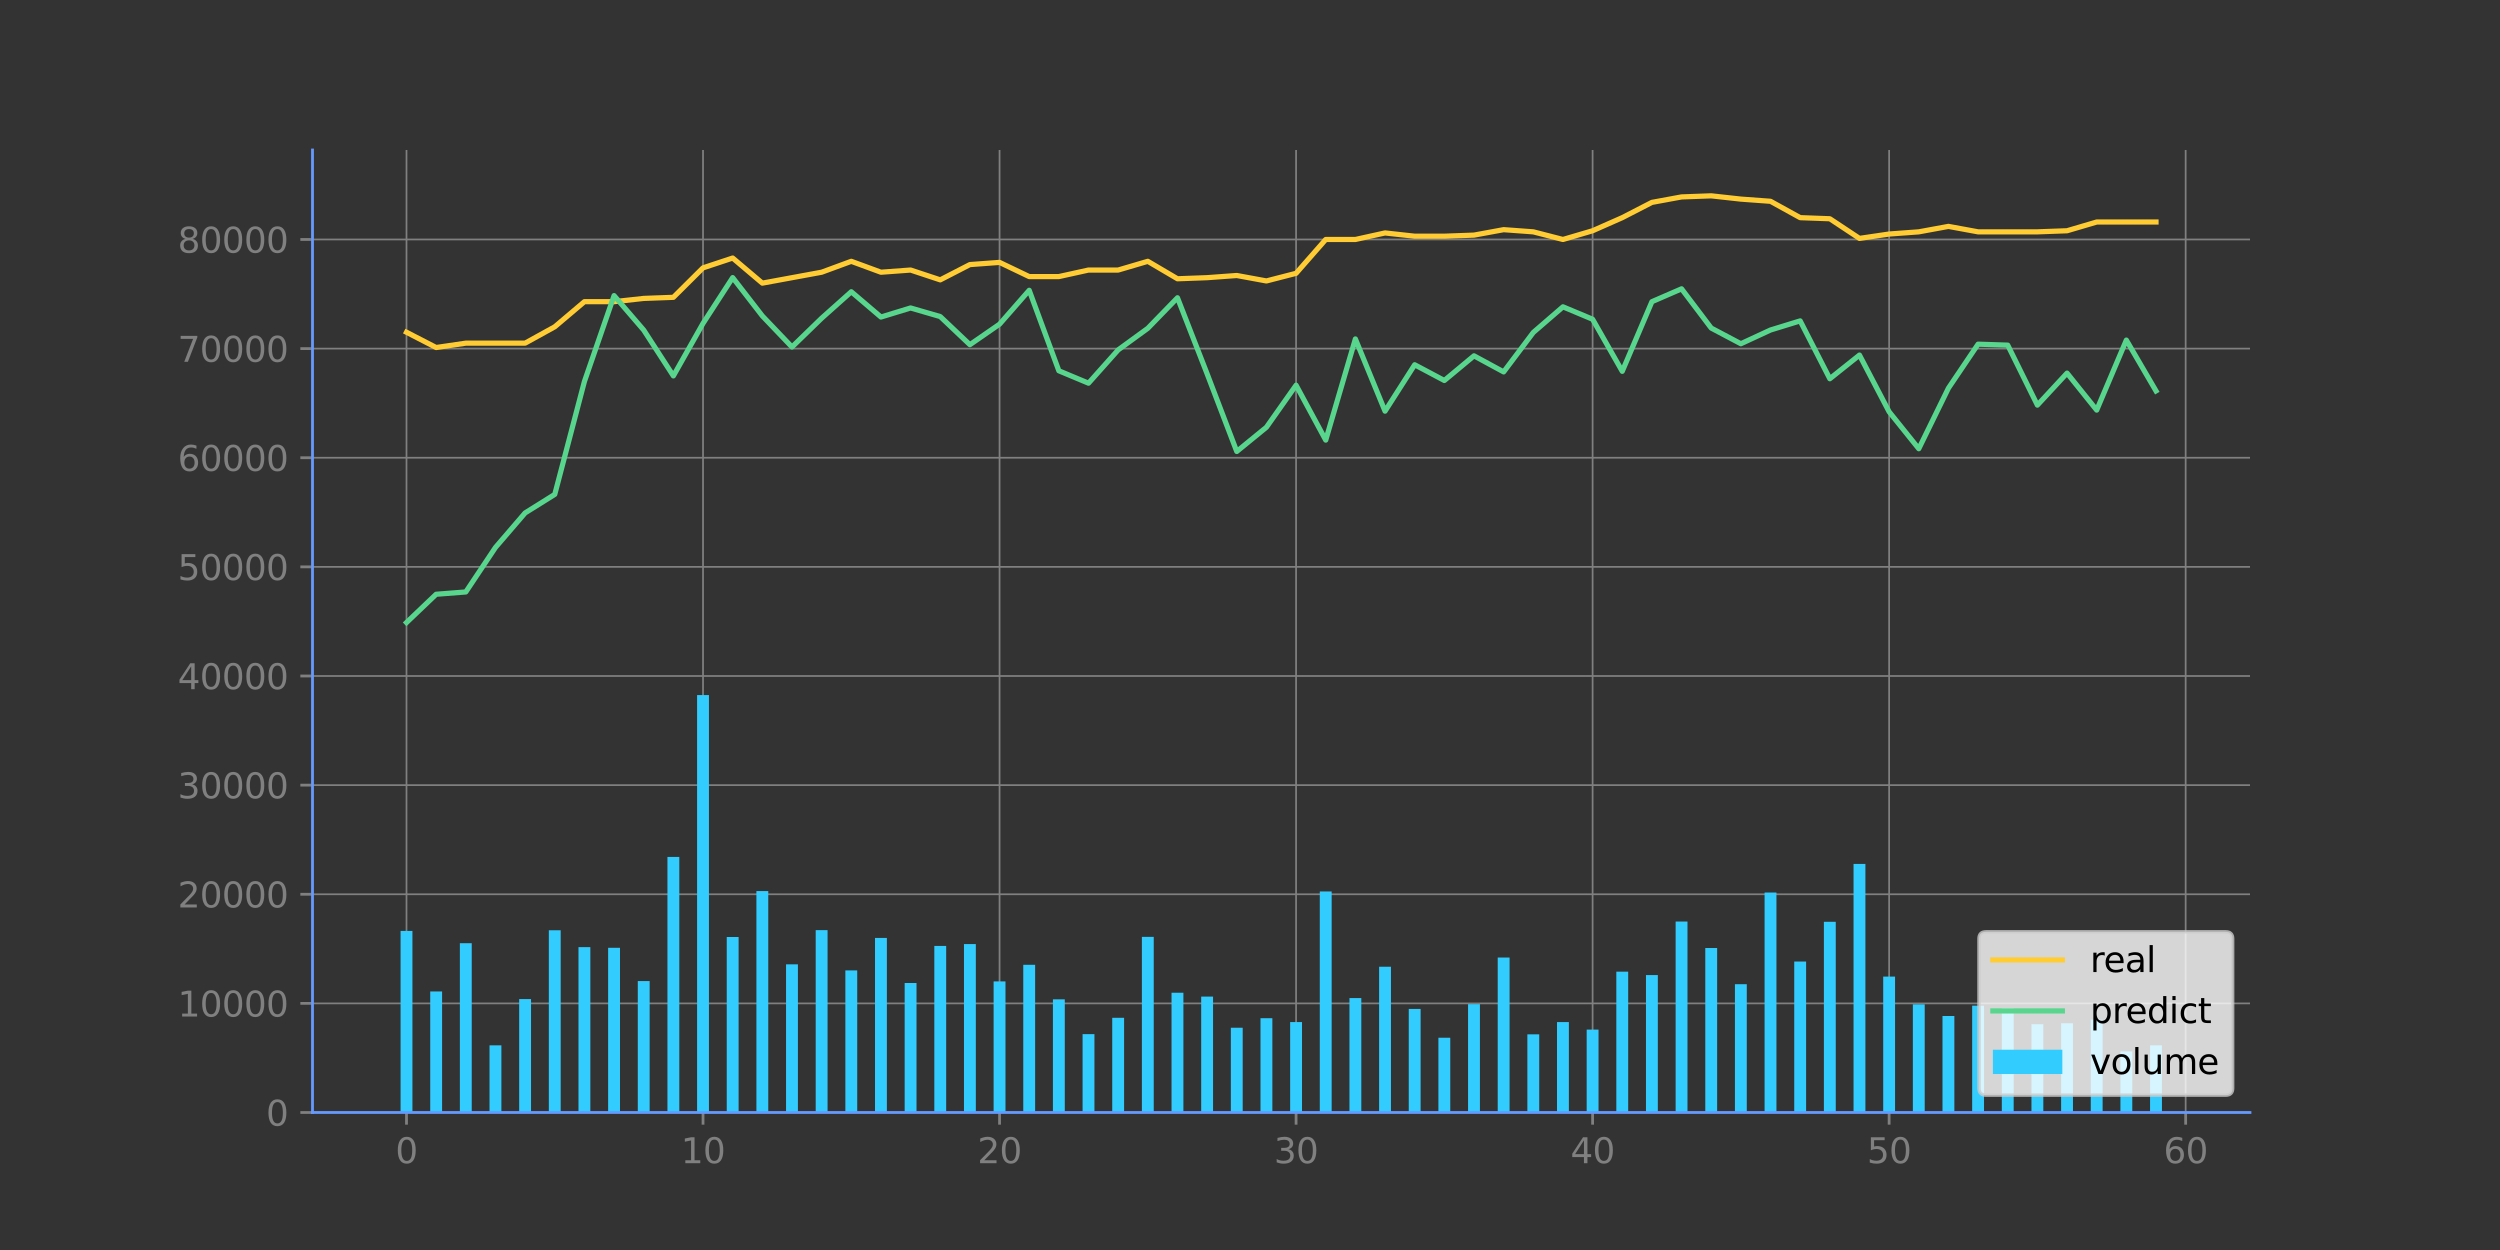 <?xml version="1.0" encoding="utf-8" standalone="no"?>
<!DOCTYPE svg PUBLIC "-//W3C//DTD SVG 1.1//EN"
  "http://www.w3.org/Graphics/SVG/1.1/DTD/svg11.dtd">
<svg xmlns:xlink="http://www.w3.org/1999/xlink" width="720pt" height="360pt" viewBox="0 0 720 360" xmlns="http://www.w3.org/2000/svg" version="1.1">
 <rect x="0" y="0" width="720" height="360" fill="#333333" stroke="none"/>
 <defs>
  <style type="text/css">*{stroke-linejoin: round; stroke-linecap: butt}</style>
 </defs>
 <g id="figure_1">
  <g id="patch_1">
   <path d="M 0 360 
L 720 360 
L 720 0 
L 0 0 
L 0 360 
z
" style="fill: none"/>
  </g>
  <g id="axes_1">
   <g id="patch_2">
    <path d="M 90 320.4 
L 648 320.4 
L 648 43.2 
L 90 43.2 
L 90 320.4 
z
" style="fill: none"/>
   </g>
   <g id="matplotlib.axis_1">
    <g id="xtick_1">
     <g id="line2d_1">
      <path d="M 117.072 320.4 
L 117.072 43.2 
" clip-path="url(#peab4488249)" style="fill: none; stroke: #808080; stroke-width: 0.5; stroke-linecap: square"/>
     </g>
     <g id="line2d_2">
      <defs>
       <path id="mc84ebfe1d0" d="M 0 0 
L 0 3.5 
" style="stroke: #808080; stroke-width: 0.8"/>
      </defs>
      <g>
       <use xlink:href="#mc84ebfe1d0" x="117.072" y="320.4" style="fill: #808080; stroke: #808080; stroke-width: 0.8"/>
      </g>
     </g>
     <g id="text_1">
      <!-- 0 -->
      <g style="fill: #808080" transform="translate(113.89 334.998) scale(0.1 -0.1)">
       <defs>
        <path id="DejaVuSans-30" d="M 2034 4250 
Q 1547 4250 1301 3770 
Q 1056 3291 1056 2328 
Q 1056 1369 1301 889 
Q 1547 409 2034 409 
Q 2525 409 2770 889 
Q 3016 1369 3016 2328 
Q 3016 3291 2770 3770 
Q 2525 4250 2034 4250 
z
M 2034 4750 
Q 2819 4750 3233 4129 
Q 3647 3509 3647 2328 
Q 3647 1150 3233 529 
Q 2819 -91 2034 -91 
Q 1250 -91 836 529 
Q 422 1150 422 2328 
Q 422 3509 836 4129 
Q 1250 4750 2034 4750 
z
" transform="scale(0.016)"/>
       </defs>
       <use xlink:href="#DejaVuSans-30"/>
      </g>
     </g>
    </g>
    <g id="xtick_2">
     <g id="line2d_3">
      <path d="M 202.471 320.4 
L 202.471 43.2 
" clip-path="url(#peab4488249)" style="fill: none; stroke: #808080; stroke-width: 0.5; stroke-linecap: square"/>
     </g>
     <g id="line2d_4">
      <g>
       <use xlink:href="#mc84ebfe1d0" x="202.471" y="320.4" style="fill: #808080; stroke: #808080; stroke-width: 0.8"/>
      </g>
     </g>
     <g id="text_2">
      <!-- 10 -->
      <g style="fill: #808080" transform="translate(196.109 334.998) scale(0.1 -0.1)">
       <defs>
        <path id="DejaVuSans-31" d="M 794 531 
L 1825 531 
L 1825 4091 
L 703 3866 
L 703 4441 
L 1819 4666 
L 2450 4666 
L 2450 531 
L 3481 531 
L 3481 0 
L 794 0 
L 794 531 
z
" transform="scale(0.016)"/>
       </defs>
       <use xlink:href="#DejaVuSans-31"/>
       <use xlink:href="#DejaVuSans-30" x="63.623"/>
      </g>
     </g>
    </g>
    <g id="xtick_3">
     <g id="line2d_5">
      <path d="M 287.871 320.4 
L 287.871 43.2 
" clip-path="url(#peab4488249)" style="fill: none; stroke: #808080; stroke-width: 0.5; stroke-linecap: square"/>
     </g>
     <g id="line2d_6">
      <g>
       <use xlink:href="#mc84ebfe1d0" x="287.871" y="320.4" style="fill: #808080; stroke: #808080; stroke-width: 0.8"/>
      </g>
     </g>
     <g id="text_3">
      <!-- 20 -->
      <g style="fill: #808080" transform="translate(281.508 334.998) scale(0.1 -0.1)">
       <defs>
        <path id="DejaVuSans-32" d="M 1228 531 
L 3431 531 
L 3431 0 
L 469 0 
L 469 531 
Q 828 903 1448 1529 
Q 2069 2156 2228 2338 
Q 2531 2678 2651 2914 
Q 2772 3150 2772 3378 
Q 2772 3750 2511 3984 
Q 2250 4219 1831 4219 
Q 1534 4219 1204 4116 
Q 875 4013 500 3803 
L 500 4441 
Q 881 4594 1212 4672 
Q 1544 4750 1819 4750 
Q 2544 4750 2975 4387 
Q 3406 4025 3406 3419 
Q 3406 3131 3298 2873 
Q 3191 2616 2906 2266 
Q 2828 2175 2409 1742 
Q 1991 1309 1228 531 
z
" transform="scale(0.016)"/>
       </defs>
       <use xlink:href="#DejaVuSans-32"/>
       <use xlink:href="#DejaVuSans-30" x="63.623"/>
      </g>
     </g>
    </g>
    <g id="xtick_4">
     <g id="line2d_7">
      <path d="M 373.27 320.4 
L 373.27 43.2 
" clip-path="url(#peab4488249)" style="fill: none; stroke: #808080; stroke-width: 0.5; stroke-linecap: square"/>
     </g>
     <g id="line2d_8">
      <g>
       <use xlink:href="#mc84ebfe1d0" x="373.27" y="320.4" style="fill: #808080; stroke: #808080; stroke-width: 0.8"/>
      </g>
     </g>
     <g id="text_4">
      <!-- 30 -->
      <g style="fill: #808080" transform="translate(366.907 334.998) scale(0.1 -0.1)">
       <defs>
        <path id="DejaVuSans-33" d="M 2597 2516 
Q 3050 2419 3304 2112 
Q 3559 1806 3559 1356 
Q 3559 666 3084 287 
Q 2609 -91 1734 -91 
Q 1441 -91 1130 -33 
Q 819 25 488 141 
L 488 750 
Q 750 597 1062 519 
Q 1375 441 1716 441 
Q 2309 441 2620 675 
Q 2931 909 2931 1356 
Q 2931 1769 2642 2001 
Q 2353 2234 1838 2234 
L 1294 2234 
L 1294 2753 
L 1863 2753 
Q 2328 2753 2575 2939 
Q 2822 3125 2822 3475 
Q 2822 3834 2567 4026 
Q 2313 4219 1838 4219 
Q 1578 4219 1281 4162 
Q 984 4106 628 3988 
L 628 4550 
Q 988 4650 1302 4700 
Q 1616 4750 1894 4750 
Q 2613 4750 3031 4423 
Q 3450 4097 3450 3541 
Q 3450 3153 3228 2886 
Q 3006 2619 2597 2516 
z
" transform="scale(0.016)"/>
       </defs>
       <use xlink:href="#DejaVuSans-33"/>
       <use xlink:href="#DejaVuSans-30" x="63.623"/>
      </g>
     </g>
    </g>
    <g id="xtick_5">
     <g id="line2d_9">
      <path d="M 458.669 320.4 
L 458.669 43.2 
" clip-path="url(#peab4488249)" style="fill: none; stroke: #808080; stroke-width: 0.5; stroke-linecap: square"/>
     </g>
     <g id="line2d_10">
      <g>
       <use xlink:href="#mc84ebfe1d0" x="458.669" y="320.4" style="fill: #808080; stroke: #808080; stroke-width: 0.8"/>
      </g>
     </g>
     <g id="text_5">
      <!-- 40 -->
      <g style="fill: #808080" transform="translate(452.307 334.998) scale(0.1 -0.1)">
       <defs>
        <path id="DejaVuSans-34" d="M 2419 4116 
L 825 1625 
L 2419 1625 
L 2419 4116 
z
M 2253 4666 
L 3047 4666 
L 3047 1625 
L 3713 1625 
L 3713 1100 
L 3047 1100 
L 3047 0 
L 2419 0 
L 2419 1100 
L 313 1100 
L 313 1709 
L 2253 4666 
z
" transform="scale(0.016)"/>
       </defs>
       <use xlink:href="#DejaVuSans-34"/>
       <use xlink:href="#DejaVuSans-30" x="63.623"/>
      </g>
     </g>
    </g>
    <g id="xtick_6">
     <g id="line2d_11">
      <path d="M 544.069 320.4 
L 544.069 43.2 
" clip-path="url(#peab4488249)" style="fill: none; stroke: #808080; stroke-width: 0.5; stroke-linecap: square"/>
     </g>
     <g id="line2d_12">
      <g>
       <use xlink:href="#mc84ebfe1d0" x="544.069" y="320.4" style="fill: #808080; stroke: #808080; stroke-width: 0.8"/>
      </g>
     </g>
     <g id="text_6">
      <!-- 50 -->
      <g style="fill: #808080" transform="translate(537.706 334.998) scale(0.1 -0.1)">
       <defs>
        <path id="DejaVuSans-35" d="M 691 4666 
L 3169 4666 
L 3169 4134 
L 1269 4134 
L 1269 2991 
Q 1406 3038 1543 3061 
Q 1681 3084 1819 3084 
Q 2600 3084 3056 2656 
Q 3513 2228 3513 1497 
Q 3513 744 3044 326 
Q 2575 -91 1722 -91 
Q 1428 -91 1123 -41 
Q 819 9 494 109 
L 494 744 
Q 775 591 1075 516 
Q 1375 441 1709 441 
Q 2250 441 2565 725 
Q 2881 1009 2881 1497 
Q 2881 1984 2565 2268 
Q 2250 2553 1709 2553 
Q 1456 2553 1204 2497 
Q 953 2441 691 2322 
L 691 4666 
z
" transform="scale(0.016)"/>
       </defs>
       <use xlink:href="#DejaVuSans-35"/>
       <use xlink:href="#DejaVuSans-30" x="63.623"/>
      </g>
     </g>
    </g>
    <g id="xtick_7">
     <g id="line2d_13">
      <path d="M 629.468 320.4 
L 629.468 43.2 
" clip-path="url(#peab4488249)" style="fill: none; stroke: #808080; stroke-width: 0.5; stroke-linecap: square"/>
     </g>
     <g id="line2d_14">
      <g>
       <use xlink:href="#mc84ebfe1d0" x="629.468" y="320.4" style="fill: #808080; stroke: #808080; stroke-width: 0.8"/>
      </g>
     </g>
     <g id="text_7">
      <!-- 60 -->
      <g style="fill: #808080" transform="translate(623.106 334.998) scale(0.1 -0.1)">
       <defs>
        <path id="DejaVuSans-36" d="M 2113 2584 
Q 1688 2584 1439 2293 
Q 1191 2003 1191 1497 
Q 1191 994 1439 701 
Q 1688 409 2113 409 
Q 2538 409 2786 701 
Q 3034 994 3034 1497 
Q 3034 2003 2786 2293 
Q 2538 2584 2113 2584 
z
M 3366 4563 
L 3366 3988 
Q 3128 4100 2886 4159 
Q 2644 4219 2406 4219 
Q 1781 4219 1451 3797 
Q 1122 3375 1075 2522 
Q 1259 2794 1537 2939 
Q 1816 3084 2150 3084 
Q 2853 3084 3261 2657 
Q 3669 2231 3669 1497 
Q 3669 778 3244 343 
Q 2819 -91 2113 -91 
Q 1303 -91 875 529 
Q 447 1150 447 2328 
Q 447 3434 972 4092 
Q 1497 4750 2381 4750 
Q 2619 4750 2861 4703 
Q 3103 4656 3366 4563 
z
" transform="scale(0.016)"/>
       </defs>
       <use xlink:href="#DejaVuSans-36"/>
       <use xlink:href="#DejaVuSans-30" x="63.623"/>
      </g>
     </g>
    </g>
   </g>
   <g id="matplotlib.axis_2">
    <g id="ytick_1">
     <g id="line2d_15">
      <path d="M 90 320.4 
L 648 320.4 
" clip-path="url(#peab4488249)" style="fill: none; stroke: #808080; stroke-width: 0.5; stroke-linecap: square"/>
     </g>
     <g id="line2d_16">
      <defs>
       <path id="m5d84d98ff3" d="M 0 0 
L -3.5 0 
" style="stroke: #808080; stroke-width: 0.8"/>
      </defs>
      <g>
       <use xlink:href="#m5d84d98ff3" x="90" y="320.4" style="fill: #808080; stroke: #808080; stroke-width: 0.8"/>
      </g>
     </g>
     <g id="text_8">
      <!-- 0 -->
      <g style="fill: #808080" transform="translate(76.638 324.199) scale(0.1 -0.1)">
       <use xlink:href="#DejaVuSans-30"/>
      </g>
     </g>
    </g>
    <g id="ytick_2">
     <g id="line2d_17">
      <path d="M 90 288.971 
L 648 288.971 
" clip-path="url(#peab4488249)" style="fill: none; stroke: #808080; stroke-width: 0.5; stroke-linecap: square"/>
     </g>
     <g id="line2d_18">
      <g>
       <use xlink:href="#m5d84d98ff3" x="90" y="288.971" style="fill: #808080; stroke: #808080; stroke-width: 0.8"/>
      </g>
     </g>
     <g id="text_9">
      <!-- 10000 -->
      <g style="fill: #808080" transform="translate(51.188 292.771) scale(0.1 -0.1)">
       <use xlink:href="#DejaVuSans-31"/>
       <use xlink:href="#DejaVuSans-30" x="63.623"/>
       <use xlink:href="#DejaVuSans-30" x="127.246"/>
       <use xlink:href="#DejaVuSans-30" x="190.869"/>
       <use xlink:href="#DejaVuSans-30" x="254.492"/>
      </g>
     </g>
    </g>
    <g id="ytick_3">
     <g id="line2d_19">
      <path d="M 90 257.543 
L 648 257.543 
" clip-path="url(#peab4488249)" style="fill: none; stroke: #808080; stroke-width: 0.5; stroke-linecap: square"/>
     </g>
     <g id="line2d_20">
      <g>
       <use xlink:href="#m5d84d98ff3" x="90" y="257.543" style="fill: #808080; stroke: #808080; stroke-width: 0.8"/>
      </g>
     </g>
     <g id="text_10">
      <!-- 20000 -->
      <g style="fill: #808080" transform="translate(51.188 261.342) scale(0.1 -0.1)">
       <use xlink:href="#DejaVuSans-32"/>
       <use xlink:href="#DejaVuSans-30" x="63.623"/>
       <use xlink:href="#DejaVuSans-30" x="127.246"/>
       <use xlink:href="#DejaVuSans-30" x="190.869"/>
       <use xlink:href="#DejaVuSans-30" x="254.492"/>
      </g>
     </g>
    </g>
    <g id="ytick_4">
     <g id="line2d_21">
      <path d="M 90 226.114 
L 648 226.114 
" clip-path="url(#peab4488249)" style="fill: none; stroke: #808080; stroke-width: 0.5; stroke-linecap: square"/>
     </g>
     <g id="line2d_22">
      <g>
       <use xlink:href="#m5d84d98ff3" x="90" y="226.114" style="fill: #808080; stroke: #808080; stroke-width: 0.8"/>
      </g>
     </g>
     <g id="text_11">
      <!-- 30000 -->
      <g style="fill: #808080" transform="translate(51.188 229.914) scale(0.1 -0.1)">
       <use xlink:href="#DejaVuSans-33"/>
       <use xlink:href="#DejaVuSans-30" x="63.623"/>
       <use xlink:href="#DejaVuSans-30" x="127.246"/>
       <use xlink:href="#DejaVuSans-30" x="190.869"/>
       <use xlink:href="#DejaVuSans-30" x="254.492"/>
      </g>
     </g>
    </g>
    <g id="ytick_5">
     <g id="line2d_23">
      <path d="M 90 194.686 
L 648 194.686 
" clip-path="url(#peab4488249)" style="fill: none; stroke: #808080; stroke-width: 0.5; stroke-linecap: square"/>
     </g>
     <g id="line2d_24">
      <g>
       <use xlink:href="#m5d84d98ff3" x="90" y="194.686" style="fill: #808080; stroke: #808080; stroke-width: 0.8"/>
      </g>
     </g>
     <g id="text_12">
      <!-- 40000 -->
      <g style="fill: #808080" transform="translate(51.188 198.485) scale(0.1 -0.1)">
       <use xlink:href="#DejaVuSans-34"/>
       <use xlink:href="#DejaVuSans-30" x="63.623"/>
       <use xlink:href="#DejaVuSans-30" x="127.246"/>
       <use xlink:href="#DejaVuSans-30" x="190.869"/>
       <use xlink:href="#DejaVuSans-30" x="254.492"/>
      </g>
     </g>
    </g>
    <g id="ytick_6">
     <g id="line2d_25">
      <path d="M 90 163.257 
L 648 163.257 
" clip-path="url(#peab4488249)" style="fill: none; stroke: #808080; stroke-width: 0.5; stroke-linecap: square"/>
     </g>
     <g id="line2d_26">
      <g>
       <use xlink:href="#m5d84d98ff3" x="90" y="163.257" style="fill: #808080; stroke: #808080; stroke-width: 0.8"/>
      </g>
     </g>
     <g id="text_13">
      <!-- 50000 -->
      <g style="fill: #808080" transform="translate(51.188 167.056) scale(0.1 -0.1)">
       <use xlink:href="#DejaVuSans-35"/>
       <use xlink:href="#DejaVuSans-30" x="63.623"/>
       <use xlink:href="#DejaVuSans-30" x="127.246"/>
       <use xlink:href="#DejaVuSans-30" x="190.869"/>
       <use xlink:href="#DejaVuSans-30" x="254.492"/>
      </g>
     </g>
    </g>
    <g id="ytick_7">
     <g id="line2d_27">
      <path d="M 90 131.829 
L 648 131.829 
" clip-path="url(#peab4488249)" style="fill: none; stroke: #808080; stroke-width: 0.5; stroke-linecap: square"/>
     </g>
     <g id="line2d_28">
      <g>
       <use xlink:href="#m5d84d98ff3" x="90" y="131.829" style="fill: #808080; stroke: #808080; stroke-width: 0.8"/>
      </g>
     </g>
     <g id="text_14">
      <!-- 60000 -->
      <g style="fill: #808080" transform="translate(51.188 135.628) scale(0.1 -0.1)">
       <use xlink:href="#DejaVuSans-36"/>
       <use xlink:href="#DejaVuSans-30" x="63.623"/>
       <use xlink:href="#DejaVuSans-30" x="127.246"/>
       <use xlink:href="#DejaVuSans-30" x="190.869"/>
       <use xlink:href="#DejaVuSans-30" x="254.492"/>
      </g>
     </g>
    </g>
    <g id="ytick_8">
     <g id="line2d_29">
      <path d="M 90 100.4 
L 648 100.4 
" clip-path="url(#peab4488249)" style="fill: none; stroke: #808080; stroke-width: 0.5; stroke-linecap: square"/>
     </g>
     <g id="line2d_30">
      <g>
       <use xlink:href="#m5d84d98ff3" x="90" y="100.4" style="fill: #808080; stroke: #808080; stroke-width: 0.8"/>
      </g>
     </g>
     <g id="text_15">
      <!-- 70000 -->
      <g style="fill: #808080" transform="translate(51.188 104.199) scale(0.1 -0.1)">
       <defs>
        <path id="DejaVuSans-37" d="M 525 4666 
L 3525 4666 
L 3525 4397 
L 1831 0 
L 1172 0 
L 2766 4134 
L 525 4134 
L 525 4666 
z
" transform="scale(0.016)"/>
       </defs>
       <use xlink:href="#DejaVuSans-37"/>
       <use xlink:href="#DejaVuSans-30" x="63.623"/>
       <use xlink:href="#DejaVuSans-30" x="127.246"/>
       <use xlink:href="#DejaVuSans-30" x="190.869"/>
       <use xlink:href="#DejaVuSans-30" x="254.492"/>
      </g>
     </g>
    </g>
    <g id="ytick_9">
     <g id="line2d_31">
      <path d="M 90 68.971 
L 648 68.971 
" clip-path="url(#peab4488249)" style="fill: none; stroke: #808080; stroke-width: 0.5; stroke-linecap: square"/>
     </g>
     <g id="line2d_32">
      <g>
       <use xlink:href="#m5d84d98ff3" x="90" y="68.971" style="fill: #808080; stroke: #808080; stroke-width: 0.8"/>
      </g>
     </g>
     <g id="text_16">
      <!-- 80000 -->
      <g style="fill: #808080" transform="translate(51.188 72.771) scale(0.1 -0.1)">
       <defs>
        <path id="DejaVuSans-38" d="M 2034 2216 
Q 1584 2216 1326 1975 
Q 1069 1734 1069 1313 
Q 1069 891 1326 650 
Q 1584 409 2034 409 
Q 2484 409 2743 651 
Q 3003 894 3003 1313 
Q 3003 1734 2745 1975 
Q 2488 2216 2034 2216 
z
M 1403 2484 
Q 997 2584 770 2862 
Q 544 3141 544 3541 
Q 544 4100 942 4425 
Q 1341 4750 2034 4750 
Q 2731 4750 3128 4425 
Q 3525 4100 3525 3541 
Q 3525 3141 3298 2862 
Q 3072 2584 2669 2484 
Q 3125 2378 3379 2068 
Q 3634 1759 3634 1313 
Q 3634 634 3220 271 
Q 2806 -91 2034 -91 
Q 1263 -91 848 271 
Q 434 634 434 1313 
Q 434 1759 690 2068 
Q 947 2378 1403 2484 
z
M 1172 3481 
Q 1172 3119 1398 2916 
Q 1625 2713 2034 2713 
Q 2441 2713 2670 2916 
Q 2900 3119 2900 3481 
Q 2900 3844 2670 4047 
Q 2441 4250 2034 4250 
Q 1625 4250 1398 4047 
Q 1172 3844 1172 3481 
z
" transform="scale(0.016)"/>
       </defs>
       <use xlink:href="#DejaVuSans-38"/>
       <use xlink:href="#DejaVuSans-30" x="63.623"/>
       <use xlink:href="#DejaVuSans-30" x="127.246"/>
       <use xlink:href="#DejaVuSans-30" x="190.869"/>
       <use xlink:href="#DejaVuSans-30" x="254.492"/>
      </g>
     </g>
    </g>
   </g>
   <g id="line2d_33">
    <path d="M 117.072 95.686 
L 125.612 100.086 
L 134.152 98.829 
L 142.691 98.829 
L 151.231 98.829 
L 159.771 94.114 
L 168.311 86.886 
L 176.851 86.886 
L 185.391 85.943 
L 193.931 85.629 
L 202.471 77.143 
L 211.011 74.314 
L 219.551 81.543 
L 228.091 79.971 
L 236.631 78.4 
L 245.171 75.257 
L 253.711 78.4 
L 262.251 77.771 
L 270.791 80.6 
L 279.331 76.2 
L 287.871 75.571 
L 296.41 79.657 
L 304.95 79.657 
L 313.49 77.771 
L 322.03 77.771 
L 330.57 75.257 
L 339.11 80.286 
L 347.65 79.971 
L 356.19 79.343 
L 364.73 80.914 
L 373.27 78.714 
L 381.81 68.971 
L 390.35 68.971 
L 398.89 67.086 
L 407.43 68.029 
L 415.97 68.029 
L 424.51 67.714 
L 433.05 66.143 
L 441.59 66.771 
L 450.129 68.971 
L 458.669 66.457 
L 467.209 62.686 
L 475.749 58.286 
L 484.289 56.714 
L 492.829 56.4 
L 501.369 57.343 
L 509.909 57.971 
L 518.449 62.686 
L 526.989 63 
L 535.529 68.657 
L 544.069 67.4 
L 552.609 66.771 
L 561.149 65.2 
L 569.689 66.771 
L 578.229 66.771 
L 586.769 66.771 
L 595.309 66.457 
L 603.848 63.943 
L 612.388 63.943 
L 620.928 63.943 
" clip-path="url(#peab4488249)" style="fill: none; stroke: #ffcc33; stroke-width: 1.5; stroke-linecap: square"/>
   </g>
   <g id="line2d_34">
    <path d="M 117.072 179.297 
L 125.612 171.149 
L 134.152 170.483 
L 142.691 157.666 
L 151.231 147.723 
L 159.771 142.383 
L 168.311 109.875 
L 176.851 85.135 
L 185.391 95.064 
L 193.931 108.259 
L 202.471 93.132 
L 211.011 79.953 
L 219.551 90.986 
L 228.091 99.938 
L 236.631 91.646 
L 245.171 84.025 
L 253.711 91.303 
L 262.251 88.695 
L 270.791 91.172 
L 279.331 99.269 
L 287.871 93.36 
L 296.41 83.606 
L 304.95 106.788 
L 313.49 110.357 
L 322.03 100.771 
L 330.57 94.549 
L 339.11 85.756 
L 347.65 107.661 
L 356.19 130.024 
L 364.73 123.046 
L 373.27 110.935 
L 381.81 126.748 
L 390.35 97.616 
L 398.89 118.414 
L 407.43 105.05 
L 415.97 109.581 
L 424.51 102.477 
L 433.05 107.108 
L 441.59 95.743 
L 450.129 88.364 
L 458.669 91.942 
L 467.209 106.938 
L 475.749 86.887 
L 484.289 83.181 
L 492.829 94.48 
L 501.369 98.995 
L 509.909 95.042 
L 518.449 92.414 
L 526.989 109.081 
L 535.529 102.26 
L 544.069 118.595 
L 552.609 129.231 
L 561.149 111.784 
L 569.689 99.122 
L 578.229 99.4 
L 586.769 116.677 
L 595.309 107.457 
L 603.848 118.108 
L 612.388 97.946 
L 620.928 112.584 
" clip-path="url(#peab4488249)" style="fill: none; stroke: #58d68d; stroke-width: 1.5; stroke-linecap: square"/>
   </g>
   <g id="patch_3">
    <path d="M 115.364 320.4 
L 118.78 320.4 
L 118.78 268.106 
L 115.364 268.106 
z
" clip-path="url(#peab4488249)" style="fill: #33ccff"/>
   </g>
   <g id="patch_4">
    <path d="M 123.904 320.4 
L 127.32 320.4 
L 127.32 285.549 
L 123.904 285.549 
z
" clip-path="url(#peab4488249)" style="fill: #33ccff"/>
   </g>
   <g id="patch_5">
    <path d="M 132.444 320.4 
L 135.86 320.4 
L 135.86 271.641 
L 132.444 271.641 
z
" clip-path="url(#peab4488249)" style="fill: #33ccff"/>
   </g>
   <g id="patch_6">
    <path d="M 140.983 320.4 
L 144.399 320.4 
L 144.399 301.061 
L 140.983 301.061 
z
" clip-path="url(#peab4488249)" style="fill: #33ccff"/>
   </g>
   <g id="patch_7">
    <path d="M 149.523 320.4 
L 152.939 320.4 
L 152.939 287.731 
L 149.523 287.731 
z
" clip-path="url(#peab4488249)" style="fill: #33ccff"/>
   </g>
   <g id="patch_8">
    <path d="M 158.063 320.4 
L 161.479 320.4 
L 161.479 267.916 
L 158.063 267.916 
z
" clip-path="url(#peab4488249)" style="fill: #33ccff"/>
   </g>
   <g id="patch_9">
    <path d="M 166.603 320.4 
L 170.019 320.4 
L 170.019 272.781 
L 166.603 272.781 
z
" clip-path="url(#peab4488249)" style="fill: #33ccff"/>
   </g>
   <g id="patch_10">
    <path d="M 175.143 320.4 
L 178.559 320.4 
L 178.559 272.969 
L 175.143 272.969 
z
" clip-path="url(#peab4488249)" style="fill: #33ccff"/>
   </g>
   <g id="patch_11">
    <path d="M 183.683 320.4 
L 187.099 320.4 
L 187.099 282.55 
L 183.683 282.55 
z
" clip-path="url(#peab4488249)" style="fill: #33ccff"/>
   </g>
   <g id="patch_12">
    <path d="M 192.223 320.4 
L 195.639 320.4 
L 195.639 246.799 
L 192.223 246.799 
z
" clip-path="url(#peab4488249)" style="fill: #33ccff"/>
   </g>
   <g id="patch_13">
    <path d="M 200.763 320.4 
L 204.179 320.4 
L 204.179 200.177 
L 200.763 200.177 
z
" clip-path="url(#peab4488249)" style="fill: #33ccff"/>
   </g>
   <g id="patch_14">
    <path d="M 209.303 320.4 
L 212.719 320.4 
L 212.719 269.862 
L 209.303 269.862 
z
" clip-path="url(#peab4488249)" style="fill: #33ccff"/>
   </g>
   <g id="patch_15">
    <path d="M 217.843 320.4 
L 221.259 320.4 
L 221.259 256.624 
L 217.843 256.624 
z
" clip-path="url(#peab4488249)" style="fill: #33ccff"/>
   </g>
   <g id="patch_16">
    <path d="M 226.383 320.4 
L 229.799 320.4 
L 229.799 277.721 
L 226.383 277.721 
z
" clip-path="url(#peab4488249)" style="fill: #33ccff"/>
   </g>
   <g id="patch_17">
    <path d="M 234.923 320.4 
L 238.339 320.4 
L 238.339 267.877 
L 234.923 267.877 
z
" clip-path="url(#peab4488249)" style="fill: #33ccff"/>
   </g>
   <g id="patch_18">
    <path d="M 243.463 320.4 
L 246.879 320.4 
L 246.879 279.469 
L 243.463 279.469 
z
" clip-path="url(#peab4488249)" style="fill: #33ccff"/>
   </g>
   <g id="patch_19">
    <path d="M 252.003 320.4 
L 255.419 320.4 
L 255.419 270.119 
L 252.003 270.119 
z
" clip-path="url(#peab4488249)" style="fill: #33ccff"/>
   </g>
   <g id="patch_20">
    <path d="M 260.543 320.4 
L 263.959 320.4 
L 263.959 283.109 
L 260.543 283.109 
z
" clip-path="url(#peab4488249)" style="fill: #33ccff"/>
   </g>
   <g id="patch_21">
    <path d="M 269.083 320.4 
L 272.499 320.4 
L 272.499 272.424 
L 269.083 272.424 
z
" clip-path="url(#peab4488249)" style="fill: #33ccff"/>
   </g>
   <g id="patch_22">
    <path d="M 277.623 320.4 
L 281.039 320.4 
L 281.039 271.894 
L 277.623 271.894 
z
" clip-path="url(#peab4488249)" style="fill: #33ccff"/>
   </g>
   <g id="patch_23">
    <path d="M 286.163 320.4 
L 289.579 320.4 
L 289.579 282.647 
L 286.163 282.647 
z
" clip-path="url(#peab4488249)" style="fill: #33ccff"/>
   </g>
   <g id="patch_24">
    <path d="M 294.702 320.4 
L 298.118 320.4 
L 298.118 277.857 
L 294.702 277.857 
z
" clip-path="url(#peab4488249)" style="fill: #33ccff"/>
   </g>
   <g id="patch_25">
    <path d="M 303.242 320.4 
L 306.658 320.4 
L 306.658 287.806 
L 303.242 287.806 
z
" clip-path="url(#peab4488249)" style="fill: #33ccff"/>
   </g>
   <g id="patch_26">
    <path d="M 311.782 320.4 
L 315.198 320.4 
L 315.198 297.832 
L 311.782 297.832 
z
" clip-path="url(#peab4488249)" style="fill: #33ccff"/>
   </g>
   <g id="patch_27">
    <path d="M 320.322 320.4 
L 323.738 320.4 
L 323.738 293.119 
L 320.322 293.119 
z
" clip-path="url(#peab4488249)" style="fill: #33ccff"/>
   </g>
   <g id="patch_28">
    <path d="M 328.862 320.4 
L 332.278 320.4 
L 332.278 269.816 
L 328.862 269.816 
z
" clip-path="url(#peab4488249)" style="fill: #33ccff"/>
   </g>
   <g id="patch_29">
    <path d="M 337.402 320.4 
L 340.818 320.4 
L 340.818 285.912 
L 337.402 285.912 
z
" clip-path="url(#peab4488249)" style="fill: #33ccff"/>
   </g>
   <g id="patch_30">
    <path d="M 345.942 320.4 
L 349.358 320.4 
L 349.358 287.014 
L 345.942 287.014 
z
" clip-path="url(#peab4488249)" style="fill: #33ccff"/>
   </g>
   <g id="patch_31">
    <path d="M 354.482 320.4 
L 357.898 320.4 
L 357.898 295.98 
L 354.482 295.98 
z
" clip-path="url(#peab4488249)" style="fill: #33ccff"/>
   </g>
   <g id="patch_32">
    <path d="M 363.022 320.4 
L 366.438 320.4 
L 366.438 293.234 
L 363.022 293.234 
z
" clip-path="url(#peab4488249)" style="fill: #33ccff"/>
   </g>
   <g id="patch_33">
    <path d="M 371.562 320.4 
L 374.978 320.4 
L 374.978 294.348 
L 371.562 294.348 
z
" clip-path="url(#peab4488249)" style="fill: #33ccff"/>
   </g>
   <g id="patch_34">
    <path d="M 380.102 320.4 
L 383.518 320.4 
L 383.518 256.736 
L 380.102 256.736 
z
" clip-path="url(#peab4488249)" style="fill: #33ccff"/>
   </g>
   <g id="patch_35">
    <path d="M 388.642 320.4 
L 392.058 320.4 
L 392.058 287.446 
L 388.642 287.446 
z
" clip-path="url(#peab4488249)" style="fill: #33ccff"/>
   </g>
   <g id="patch_36">
    <path d="M 397.182 320.4 
L 400.598 320.4 
L 400.598 278.42 
L 397.182 278.42 
z
" clip-path="url(#peab4488249)" style="fill: #33ccff"/>
   </g>
   <g id="patch_37">
    <path d="M 405.722 320.4 
L 409.138 320.4 
L 409.138 290.568 
L 405.722 290.568 
z
" clip-path="url(#peab4488249)" style="fill: #33ccff"/>
   </g>
   <g id="patch_38">
    <path d="M 414.262 320.4 
L 417.678 320.4 
L 417.678 298.874 
L 414.262 298.874 
z
" clip-path="url(#peab4488249)" style="fill: #33ccff"/>
   </g>
   <g id="patch_39">
    <path d="M 422.802 320.4 
L 426.218 320.4 
L 426.218 289.196 
L 422.802 289.196 
z
" clip-path="url(#peab4488249)" style="fill: #33ccff"/>
   </g>
   <g id="patch_40">
    <path d="M 431.342 320.4 
L 434.758 320.4 
L 434.758 275.776 
L 431.342 275.776 
z
" clip-path="url(#peab4488249)" style="fill: #33ccff"/>
   </g>
   <g id="patch_41">
    <path d="M 439.882 320.4 
L 443.298 320.4 
L 443.298 297.892 
L 439.882 297.892 
z
" clip-path="url(#peab4488249)" style="fill: #33ccff"/>
   </g>
   <g id="patch_42">
    <path d="M 448.421 320.4 
L 451.837 320.4 
L 451.837 294.357 
L 448.421 294.357 
z
" clip-path="url(#peab4488249)" style="fill: #33ccff"/>
   </g>
   <g id="patch_43">
    <path d="M 456.961 320.4 
L 460.377 320.4 
L 460.377 296.534 
L 456.961 296.534 
z
" clip-path="url(#peab4488249)" style="fill: #33ccff"/>
   </g>
   <g id="patch_44">
    <path d="M 465.501 320.4 
L 468.917 320.4 
L 468.917 279.831 
L 465.501 279.831 
z
" clip-path="url(#peab4488249)" style="fill: #33ccff"/>
   </g>
   <g id="patch_45">
    <path d="M 474.041 320.4 
L 477.457 320.4 
L 477.457 280.816 
L 474.041 280.816 
z
" clip-path="url(#peab4488249)" style="fill: #33ccff"/>
   </g>
   <g id="patch_46">
    <path d="M 482.581 320.4 
L 485.997 320.4 
L 485.997 265.399 
L 482.581 265.399 
z
" clip-path="url(#peab4488249)" style="fill: #33ccff"/>
   </g>
   <g id="patch_47">
    <path d="M 491.121 320.4 
L 494.537 320.4 
L 494.537 273.02 
L 491.121 273.02 
z
" clip-path="url(#peab4488249)" style="fill: #33ccff"/>
   </g>
   <g id="patch_48">
    <path d="M 499.661 320.4 
L 503.077 320.4 
L 503.077 283.444 
L 499.661 283.444 
z
" clip-path="url(#peab4488249)" style="fill: #33ccff"/>
   </g>
   <g id="patch_49">
    <path d="M 508.201 320.4 
L 511.617 320.4 
L 511.617 257.041 
L 508.201 257.041 
z
" clip-path="url(#peab4488249)" style="fill: #33ccff"/>
   </g>
   <g id="patch_50">
    <path d="M 516.741 320.4 
L 520.157 320.4 
L 520.157 276.917 
L 516.741 276.917 
z
" clip-path="url(#peab4488249)" style="fill: #33ccff"/>
   </g>
   <g id="patch_51">
    <path d="M 525.281 320.4 
L 528.697 320.4 
L 528.697 265.473 
L 525.281 265.473 
z
" clip-path="url(#peab4488249)" style="fill: #33ccff"/>
   </g>
   <g id="patch_52">
    <path d="M 533.821 320.4 
L 537.237 320.4 
L 537.237 248.822 
L 533.821 248.822 
z
" clip-path="url(#peab4488249)" style="fill: #33ccff"/>
   </g>
   <g id="patch_53">
    <path d="M 542.361 320.4 
L 545.777 320.4 
L 545.777 281.259 
L 542.361 281.259 
z
" clip-path="url(#peab4488249)" style="fill: #33ccff"/>
   </g>
   <g id="patch_54">
    <path d="M 550.901 320.4 
L 554.317 320.4 
L 554.317 289.255 
L 550.901 289.255 
z
" clip-path="url(#peab4488249)" style="fill: #33ccff"/>
   </g>
   <g id="patch_55">
    <path d="M 559.441 320.4 
L 562.857 320.4 
L 562.857 292.617 
L 559.441 292.617 
z
" clip-path="url(#peab4488249)" style="fill: #33ccff"/>
   </g>
   <g id="patch_56">
    <path d="M 567.981 320.4 
L 571.397 320.4 
L 571.397 289.623 
L 567.981 289.623 
z
" clip-path="url(#peab4488249)" style="fill: #33ccff"/>
   </g>
   <g id="patch_57">
    <path d="M 576.521 320.4 
L 579.937 320.4 
L 579.937 290.373 
L 576.521 290.373 
z
" clip-path="url(#peab4488249)" style="fill: #33ccff"/>
   </g>
   <g id="patch_58">
    <path d="M 585.061 320.4 
L 588.477 320.4 
L 588.477 294.97 
L 585.061 294.97 
z
" clip-path="url(#peab4488249)" style="fill: #33ccff"/>
   </g>
   <g id="patch_59">
    <path d="M 593.601 320.4 
L 597.017 320.4 
L 597.017 294.692 
L 593.601 294.692 
z
" clip-path="url(#peab4488249)" style="fill: #33ccff"/>
   </g>
   <g id="patch_60">
    <path d="M 602.14 320.4 
L 605.556 320.4 
L 605.556 293.665 
L 602.14 293.665 
z
" clip-path="url(#peab4488249)" style="fill: #33ccff"/>
   </g>
   <g id="patch_61">
    <path d="M 610.68 320.4 
L 614.096 320.4 
L 614.096 302.797 
L 610.68 302.797 
z
" clip-path="url(#peab4488249)" style="fill: #33ccff"/>
   </g>
   <g id="patch_62">
    <path d="M 619.22 320.4 
L 622.636 320.4 
L 622.636 301.055 
L 619.22 301.055 
z
" clip-path="url(#peab4488249)" style="fill: #33ccff"/>
   </g>
   <g id="patch_63">
    <path d="M 90 320.4 
L 90 43.2 
" style="fill: none; stroke: #6699ff; stroke-width: 0.8; stroke-linejoin: miter; stroke-linecap: square"/>
   </g>
   <g id="patch_64">
    <path d="M 90 320.4 
L 648 320.4 
" style="fill: none; stroke: #6699ff; stroke-width: 0.8; stroke-linejoin: miter; stroke-linecap: square"/>
   </g>
   <g id="legend_1">
    <g id="patch_65">
     <path d="M 571.953 315.4 
L 641 315.4 
Q 643 315.4 643 313.4 
L 643 270.366 
Q 643 268.366 641 268.366 
L 571.953 268.366 
Q 569.953 268.366 569.953 270.366 
L 569.953 313.4 
Q 569.953 315.4 571.953 315.4 
z
" style="fill: #ffffff; opacity: 0.8; stroke: #cccccc; stroke-linejoin: miter"/>
    </g>
    <g id="line2d_35">
     <path d="M 573.953 276.464 
L 583.953 276.464 
L 593.953 276.464 
" style="fill: none; stroke: #ffcc33; stroke-width: 1.5; stroke-linecap: square"/>
    </g>
    <g id="text_17">
     <!-- real -->
     <g transform="translate(601.953 279.964) scale(0.1 -0.1)">
      <defs>
       <path id="DejaVuSans-72" d="M 2631 2963 
Q 2534 3019 2420 3045 
Q 2306 3072 2169 3072 
Q 1681 3072 1420 2755 
Q 1159 2438 1159 1844 
L 1159 0 
L 581 0 
L 581 3500 
L 1159 3500 
L 1159 2956 
Q 1341 3275 1631 3429 
Q 1922 3584 2338 3584 
Q 2397 3584 2469 3576 
Q 2541 3569 2628 3553 
L 2631 2963 
z
" transform="scale(0.016)"/>
       <path id="DejaVuSans-65" d="M 3597 1894 
L 3597 1613 
L 953 1613 
Q 991 1019 1311 708 
Q 1631 397 2203 397 
Q 2534 397 2845 478 
Q 3156 559 3463 722 
L 3463 178 
Q 3153 47 2828 -22 
Q 2503 -91 2169 -91 
Q 1331 -91 842 396 
Q 353 884 353 1716 
Q 353 2575 817 3079 
Q 1281 3584 2069 3584 
Q 2775 3584 3186 3129 
Q 3597 2675 3597 1894 
z
M 3022 2063 
Q 3016 2534 2758 2815 
Q 2500 3097 2075 3097 
Q 1594 3097 1305 2825 
Q 1016 2553 972 2059 
L 3022 2063 
z
" transform="scale(0.016)"/>
       <path id="DejaVuSans-61" d="M 2194 1759 
Q 1497 1759 1228 1600 
Q 959 1441 959 1056 
Q 959 750 1161 570 
Q 1363 391 1709 391 
Q 2188 391 2477 730 
Q 2766 1069 2766 1631 
L 2766 1759 
L 2194 1759 
z
M 3341 1997 
L 3341 0 
L 2766 0 
L 2766 531 
Q 2569 213 2275 61 
Q 1981 -91 1556 -91 
Q 1019 -91 701 211 
Q 384 513 384 1019 
Q 384 1609 779 1909 
Q 1175 2209 1959 2209 
L 2766 2209 
L 2766 2266 
Q 2766 2663 2505 2880 
Q 2244 3097 1772 3097 
Q 1472 3097 1187 3025 
Q 903 2953 641 2809 
L 641 3341 
Q 956 3463 1253 3523 
Q 1550 3584 1831 3584 
Q 2591 3584 2966 3190 
Q 3341 2797 3341 1997 
z
" transform="scale(0.016)"/>
       <path id="DejaVuSans-6c" d="M 603 4863 
L 1178 4863 
L 1178 0 
L 603 0 
L 603 4863 
z
" transform="scale(0.016)"/>
      </defs>
      <use xlink:href="#DejaVuSans-72"/>
      <use xlink:href="#DejaVuSans-65" x="38.863"/>
      <use xlink:href="#DejaVuSans-61" x="100.387"/>
      <use xlink:href="#DejaVuSans-6c" x="161.666"/>
     </g>
    </g>
    <g id="line2d_36">
     <path d="M 573.953 291.142 
L 583.953 291.142 
L 593.953 291.142 
" style="fill: none; stroke: #58d68d; stroke-width: 1.5; stroke-linecap: square"/>
    </g>
    <g id="text_18">
     <!-- predict -->
     <g transform="translate(601.953 294.642) scale(0.1 -0.1)">
      <defs>
       <path id="DejaVuSans-70" d="M 1159 525 
L 1159 -1331 
L 581 -1331 
L 581 3500 
L 1159 3500 
L 1159 2969 
Q 1341 3281 1617 3432 
Q 1894 3584 2278 3584 
Q 2916 3584 3314 3078 
Q 3713 2572 3713 1747 
Q 3713 922 3314 415 
Q 2916 -91 2278 -91 
Q 1894 -91 1617 61 
Q 1341 213 1159 525 
z
M 3116 1747 
Q 3116 2381 2855 2742 
Q 2594 3103 2138 3103 
Q 1681 3103 1420 2742 
Q 1159 2381 1159 1747 
Q 1159 1113 1420 752 
Q 1681 391 2138 391 
Q 2594 391 2855 752 
Q 3116 1113 3116 1747 
z
" transform="scale(0.016)"/>
       <path id="DejaVuSans-64" d="M 2906 2969 
L 2906 4863 
L 3481 4863 
L 3481 0 
L 2906 0 
L 2906 525 
Q 2725 213 2448 61 
Q 2172 -91 1784 -91 
Q 1150 -91 751 415 
Q 353 922 353 1747 
Q 353 2572 751 3078 
Q 1150 3584 1784 3584 
Q 2172 3584 2448 3432 
Q 2725 3281 2906 2969 
z
M 947 1747 
Q 947 1113 1208 752 
Q 1469 391 1925 391 
Q 2381 391 2643 752 
Q 2906 1113 2906 1747 
Q 2906 2381 2643 2742 
Q 2381 3103 1925 3103 
Q 1469 3103 1208 2742 
Q 947 2381 947 1747 
z
" transform="scale(0.016)"/>
       <path id="DejaVuSans-69" d="M 603 3500 
L 1178 3500 
L 1178 0 
L 603 0 
L 603 3500 
z
M 603 4863 
L 1178 4863 
L 1178 4134 
L 603 4134 
L 603 4863 
z
" transform="scale(0.016)"/>
       <path id="DejaVuSans-63" d="M 3122 3366 
L 3122 2828 
Q 2878 2963 2633 3030 
Q 2388 3097 2138 3097 
Q 1578 3097 1268 2742 
Q 959 2388 959 1747 
Q 959 1106 1268 751 
Q 1578 397 2138 397 
Q 2388 397 2633 464 
Q 2878 531 3122 666 
L 3122 134 
Q 2881 22 2623 -34 
Q 2366 -91 2075 -91 
Q 1284 -91 818 406 
Q 353 903 353 1747 
Q 353 2603 823 3093 
Q 1294 3584 2113 3584 
Q 2378 3584 2631 3529 
Q 2884 3475 3122 3366 
z
" transform="scale(0.016)"/>
       <path id="DejaVuSans-74" d="M 1172 4494 
L 1172 3500 
L 2356 3500 
L 2356 3053 
L 1172 3053 
L 1172 1153 
Q 1172 725 1289 603 
Q 1406 481 1766 481 
L 2356 481 
L 2356 0 
L 1766 0 
Q 1100 0 847 248 
Q 594 497 594 1153 
L 594 3053 
L 172 3053 
L 172 3500 
L 594 3500 
L 594 4494 
L 1172 4494 
z
" transform="scale(0.016)"/>
      </defs>
      <use xlink:href="#DejaVuSans-70"/>
      <use xlink:href="#DejaVuSans-72" x="63.477"/>
      <use xlink:href="#DejaVuSans-65" x="102.34"/>
      <use xlink:href="#DejaVuSans-64" x="163.863"/>
      <use xlink:href="#DejaVuSans-69" x="227.34"/>
      <use xlink:href="#DejaVuSans-63" x="255.123"/>
      <use xlink:href="#DejaVuSans-74" x="310.104"/>
     </g>
    </g>
    <g id="patch_66">
     <path d="M 573.953 309.32 
L 593.953 309.32 
L 593.953 302.32 
L 573.953 302.32 
z
" style="fill: #33ccff"/>
    </g>
    <g id="text_19">
     <!-- volume -->
     <g transform="translate(601.953 309.32) scale(0.1 -0.1)">
      <defs>
       <path id="DejaVuSans-76" d="M 191 3500 
L 800 3500 
L 1894 563 
L 2988 3500 
L 3597 3500 
L 2284 0 
L 1503 0 
L 191 3500 
z
" transform="scale(0.016)"/>
       <path id="DejaVuSans-6f" d="M 1959 3097 
Q 1497 3097 1228 2736 
Q 959 2375 959 1747 
Q 959 1119 1226 758 
Q 1494 397 1959 397 
Q 2419 397 2687 759 
Q 2956 1122 2956 1747 
Q 2956 2369 2687 2733 
Q 2419 3097 1959 3097 
z
M 1959 3584 
Q 2709 3584 3137 3096 
Q 3566 2609 3566 1747 
Q 3566 888 3137 398 
Q 2709 -91 1959 -91 
Q 1206 -91 779 398 
Q 353 888 353 1747 
Q 353 2609 779 3096 
Q 1206 3584 1959 3584 
z
" transform="scale(0.016)"/>
       <path id="DejaVuSans-75" d="M 544 1381 
L 544 3500 
L 1119 3500 
L 1119 1403 
Q 1119 906 1312 657 
Q 1506 409 1894 409 
Q 2359 409 2629 706 
Q 2900 1003 2900 1516 
L 2900 3500 
L 3475 3500 
L 3475 0 
L 2900 0 
L 2900 538 
Q 2691 219 2414 64 
Q 2138 -91 1772 -91 
Q 1169 -91 856 284 
Q 544 659 544 1381 
z
M 1991 3584 
L 1991 3584 
z
" transform="scale(0.016)"/>
       <path id="DejaVuSans-6d" d="M 3328 2828 
Q 3544 3216 3844 3400 
Q 4144 3584 4550 3584 
Q 5097 3584 5394 3201 
Q 5691 2819 5691 2113 
L 5691 0 
L 5113 0 
L 5113 2094 
Q 5113 2597 4934 2840 
Q 4756 3084 4391 3084 
Q 3944 3084 3684 2787 
Q 3425 2491 3425 1978 
L 3425 0 
L 2847 0 
L 2847 2094 
Q 2847 2600 2669 2842 
Q 2491 3084 2119 3084 
Q 1678 3084 1418 2786 
Q 1159 2488 1159 1978 
L 1159 0 
L 581 0 
L 581 3500 
L 1159 3500 
L 1159 2956 
Q 1356 3278 1631 3431 
Q 1906 3584 2284 3584 
Q 2666 3584 2933 3390 
Q 3200 3197 3328 2828 
z
" transform="scale(0.016)"/>
      </defs>
      <use xlink:href="#DejaVuSans-76"/>
      <use xlink:href="#DejaVuSans-6f" x="59.18"/>
      <use xlink:href="#DejaVuSans-6c" x="120.361"/>
      <use xlink:href="#DejaVuSans-75" x="148.145"/>
      <use xlink:href="#DejaVuSans-6d" x="211.523"/>
      <use xlink:href="#DejaVuSans-65" x="308.936"/>
     </g>
    </g>
   </g>
  </g>
 </g>
 <defs>
  <clipPath id="peab4488249">
   <rect x="90" y="43.2" width="558" height="277.2"/>
  </clipPath>
 </defs>
</svg>
